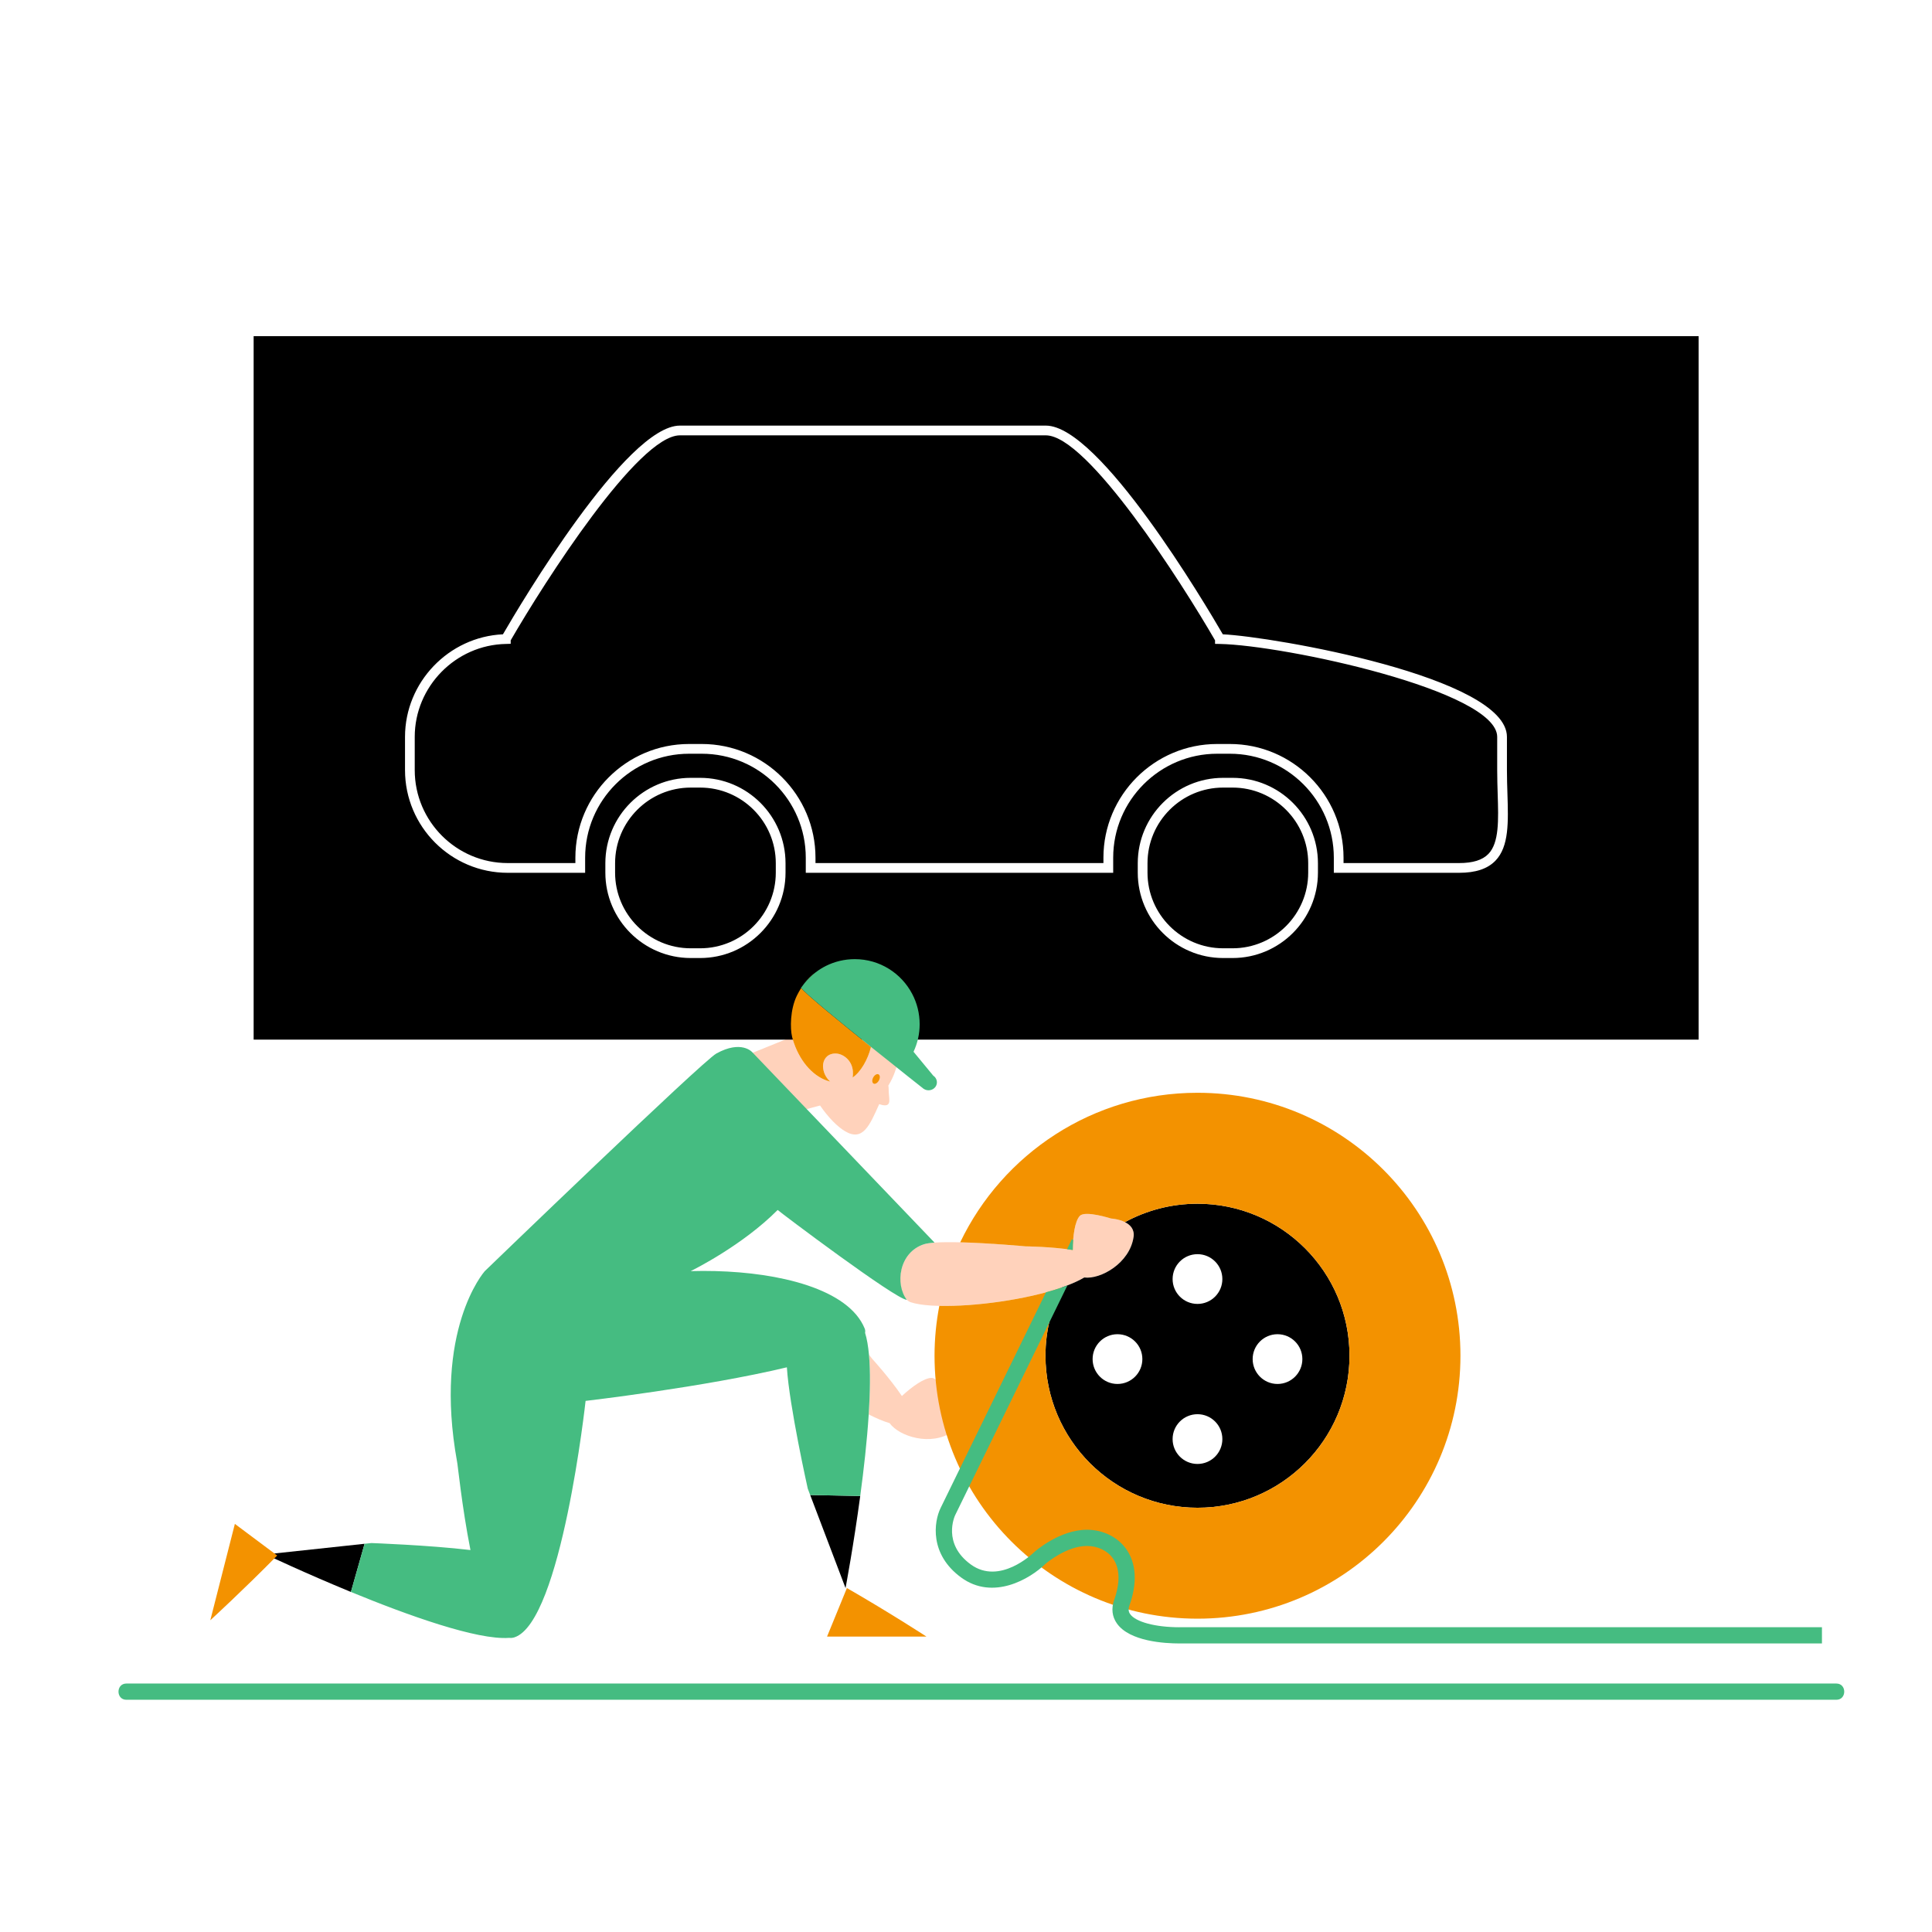 <?xml version="1.0" standalone="no"?>
<svg version="1.1" id="Layer_1_1_" xmlns="http://www.w3.org/2000/svg" xmlns:xlink="http://www.w3.org/1999/xlink" x="0px" y="0px" width="595.279px" height="595.279px" viewBox="0 0.001 595.279 595.279" enable-background="new 0 0.001 595.279 595.279" xml:space="preserve">
<path id="color_x5F_5" fill="#FFD2BB" d="M274.024,333.949c-0.108,0.181-0.209,0.363-0.313,0.545
	c0.066,0.351,0.104,0.711,0.099,1.084c-0.034,2.558,0.979,5.022-1.181,4.996c-0.482-0.008-1.088-0.144-1.729-0.373
	c-2.896,6.435-4.985,11.606-10.491,8.373c-2.455-1.441-5.271-4.37-7.729-7.944l-16.099,4.31l-11.085-17.964l18.56-7.513
	c0.008,0.035,0.016,0.077,0.024,0.111c0.17,0.66,0.37,1.3,0.59,1.93c0.5,1.452,1.142,2.822,1.87,4.063
	c0.011,0.028,0.029,0.06,0.05,0.09c1.54,2.63,3.512,4.718,5.672,6.069c1.058,0.681,2.158,1.17,3.278,1.46
	c0.09,0.028,0.17,0.049,0.26,0.068c-0.568-0.51-1.05-1.1-1.42-1.77c-0.39-0.702-0.648-1.482-0.75-2.313
	c-0.26-1.899,0.57-3.8,2.479-4.38c2.57-0.781,5.25,0.99,6.21,3.32c0.509,1.22,0.599,2.571,0.4,3.89
	c2.463-1.666,4.714-5.556,5.651-9.432c-4.729-3.802-9.681-7.821-13.646-11.129c4.87-2.973,10.64-3.468,15.299-0.732
	C277.27,314.964,279.059,325.368,274.024,333.949z M293.021,432.13c0,0-3.565-7.562-5.954-7.583
	c-2.287-0.021-6.125,2.746-9.18,5.592c-3.686-5.479-9.147-11.455-9.147-11.455s-0.368-0.477-1-1.281
	c0.466,5.115,0.364,11.526-0.075,18.402c2.307,1.186,4.486,2.117,6.439,2.69c2.943,4.099,12.76,7.252,19.486,2.602
	C297.994,438.051,293.021,432.13,293.021,432.13z M346.618,376.556c-1.97-0.983-4.29-1.11-4.29-1.11s-7.959-2.555-9.604-0.824
	c-1.188,1.25-1.821,4.229-2.063,7.406c-0.079,1.036-0.115,2.095-0.117,3.121c-0.579-0.093-1.173-0.176-1.771-0.254
	c-6.125-0.804-12.842-0.876-12.842-0.876s-10.943-1.019-20.076-1.243c-2.976-0.074-5.758-0.064-7.907,0.093
	c-1.394,0.104-2.53,0.263-3.271,0.505c-9.477,3.1-8.444,16.387-4.114,17.854c1.552,0.526,3.729,0.863,6.327,1.034
	c0.804,0.053,1.648,0.089,2.528,0.108c9.274,0.216,22.443-1.345,32.863-4.186c1.689-0.46,3.314-0.951,4.831-1.478
	c0-0.001,0.001-0.001,0.001-0.001c0.61-0.212,1.197-0.43,1.772-0.65c1.965-0.757,3.724-1.569,5.189-2.438
	c5.005,0.646,14.007-4.379,15.197-12.471C349.624,378.755,348.239,377.366,346.618,376.556z"></path>
<path id="color_x5F_3_1_" fill="#000000" d="M403.078,265.98v2.893c0,12.854-10.457,23.312-23.311,23.312h-2.892
	c-12.855,0-23.313-10.457-23.313-23.312v-2.893c0-12.854,10.458-23.313,23.313-23.313h2.892
	C392.621,242.668,403.078,253.125,403.078,265.98z M461.309,237.281v-10.24c0-14.244-65.743-28.256-85.461-28.629l-1.472-0.028
	v-1.086c-10.346-17.908-39.271-63.16-52.133-63.16h-112.76c-12.863,0-41.787,45.252-52.13,63.16v1.07l-1.473,0.043
	c-15.489,0.293-28.093,13.136-28.093,28.629v10.24c0,15.794,12.853,28.645,28.649,28.645h20.849v-1.651
	c0-19.319,15.717-35.036,35.036-35.036h3.908c19.318,0,35.037,15.717,35.037,35.036v1.651h88.719v-1.651
	c0-19.319,15.717-35.036,35.035-35.036h3.908c19.318,0,35.037,15.717,35.037,35.036v1.651h35.599c4.246,0,7.199-0.919,9.03-2.809
	c3.344-3.453,3.122-10.408,2.865-18.463C461.387,242.283,461.309,239.831,461.309,237.281z M215.723,242.668h-2.894
	c-12.853,0-23.31,10.458-23.31,23.313v2.893c0,12.854,10.457,23.312,23.31,23.312h2.894c12.854,0,23.311-10.457,23.311-23.312
	v-2.893C239.034,253.125,228.577,242.668,215.723,242.668z M523.368,103.584v216.748H78.15V103.584H523.368z M242.034,265.979
	c0-14.509-11.803-26.313-26.311-26.313h-2.894c-14.508,0-26.31,11.805-26.31,26.313v2.893c0,14.508,11.803,26.312,26.31,26.312
	h2.894c14.508,0,26.311-11.804,26.311-26.312V265.979z M406.078,265.979c0-14.509-11.803-26.313-26.311-26.313h-2.892
	c-14.509,0-26.313,11.805-26.313,26.313v2.893c0,14.508,11.804,26.312,26.313,26.312h2.892c14.508,0,26.311-11.804,26.311-26.312
	V265.979z M464.462,244.557c-0.075-2.348-0.152-4.775-0.152-7.277v-10.24c0-18.414-72.104-30.876-87.541-31.599
	c-5.382-9.283-37.993-64.305-54.523-64.305h-112.76c-16.531,0-49.135,55.016-54.521,64.304
	c-16.716,0.774-30.173,14.772-30.173,31.601v10.24c0,17.449,14.197,31.645,31.649,31.645h23.849v-4.651
	c0-17.664,14.371-32.036,32.036-32.036h3.908c17.665,0,32.037,14.371,32.037,32.036v4.651h94.719v-4.651
	c0-17.664,14.371-32.036,32.035-32.036h3.908c17.665,0,32.037,14.371,32.037,32.036v4.651h38.599c5.102,0,8.76-1.218,11.187-3.722
	C464.981,260.838,464.741,253.294,464.462,244.557z M368.969,435.739c-4.24,0-7.67,3.433-7.67,7.67c0,4.23,3.43,7.66,7.67,7.66
	c4.229,0,7.662-3.43,7.66-7.66C376.63,439.172,373.198,435.739,368.969,435.739z M344.309,411.092c-4.229,0-7.66,3.43-7.66,7.658
	c0,4.231,3.431,7.672,7.66,7.672c4.242,0,7.67-3.442,7.67-7.672C351.979,414.521,348.55,411.092,344.309,411.092z M368.969,386.43
	c-4.24,0-7.67,3.44-7.67,7.67c0,4.229,3.43,7.66,7.67,7.66c4.229,0,7.662-3.431,7.66-7.66
	C376.63,389.869,373.198,386.43,368.969,386.43z M393.62,411.092c-4.229,0-7.658,3.43-7.658,7.658c0,4.231,3.43,7.672,7.658,7.672
	c4.229,0,7.659-3.442,7.659-7.672C401.279,414.521,397.849,411.092,393.62,411.092z M415.8,417.719
	c0,25.87-20.972,46.84-46.83,46.84c-25.87,0-46.84-20.97-46.84-46.84c0-7.558,1.802-14.691,4.983-21.013
	c0-0.001,0.002-0.001,0.002-0.001c0.609-0.212,1.196-0.43,1.771-0.65c1.965-0.757,3.724-1.569,5.189-2.438
	c5.005,0.646,14.007-4.379,15.197-12.471c0.351-2.392-1.034-3.78-2.655-4.59l0,0c6.643-3.613,14.257-5.667,22.352-5.667
	C394.83,370.889,415.802,391.859,415.8,417.719z M260.524,489.304c0,0,0.002-0.005,0.006-0.021
	c0.111-0.607,2.477-13.152,4.521-28.344l-15.422-0.309L260.524,489.304z M81.832,478.936c0,0,0.004,0.004,0.019,0.013
	c0.563,0.263,12.1,5.729,26.273,11.558l4.206-14.844L81.832,478.936z"></path>
<path id="color_x5F_2" fill="#f39200" d="M247.761,303.081c0.965-1.29,2.126-2.51,3.541-3.482
	C249.984,300.607,248.796,301.78,247.761,303.081z M368.968,336.702c-32.23,0-60.063,18.822-73.112,46.074
	c9.133,0.226,20.076,1.243,20.076,1.243s8.093,0.085,14.61,1.13c0.007-4.174,0.606-8.869,2.183-10.527
	c1.646-1.729,9.604,0.824,9.604,0.824s2.32,0.127,4.29,1.11c6.644-3.613,14.258-5.667,22.353-5.667
	c25.858,0,46.83,20.97,46.83,46.83c0.001,25.871-20.971,46.84-46.83,46.84c-25.87,0-46.84-20.97-46.84-46.84
	c0-7.559,1.802-14.691,4.982-21.014c-10.868,3.771-26.917,5.913-37.696,5.663c-0.955,4.974-1.472,10.103-1.472,15.354
	c0,44.747,36.274,81.021,81.021,81.021s81.021-36.272,81.021-81.021S413.714,336.702,368.968,336.702z M270.706,331.041
	c-0.477-0.271-1.209,0.142-1.639,0.915c-0.434,0.777-0.395,1.627,0.077,1.896c0.477,0.271,1.206-0.145,1.639-0.916
	C271.217,332.161,271.177,331.309,270.706,331.041z M254.825,504.265h30.607c0,0,0.045,0.012,0.032,0
	c-0.521-0.333-11.229-7.311-24.517-14.961L254.825,504.265z M72.366,469.534l-7.557,29.658c0,0-0.026,0.041-0.011,0.035
	c0.452-0.422,9.854-9.03,20.617-19.942L72.366,469.534z M254.725,311.441c-4.298-3.586-7.438-6.334-7.863-7.05
	c-0.495,0.781-0.93,1.567-1.302,2.32c-2.159,4.378-2.121,10.236-1.505,12.749c0.009,0.035,0.017,0.077,0.024,0.111
	c0.17,0.66,0.37,1.3,0.59,1.93c0.5,1.451,1.142,2.821,1.87,4.063c0.011,0.028,0.029,0.06,0.05,0.09
	c1.54,2.63,3.512,4.719,5.672,6.069c1.059,0.681,2.158,1.17,3.278,1.46c0.09,0.028,0.17,0.05,0.26,0.068
	c-0.568-0.51-1.05-1.1-1.42-1.77c-0.39-0.701-0.648-1.481-0.75-2.313c-0.26-1.898,0.57-3.8,2.479-4.38
	c2.57-0.781,5.25,0.99,6.21,3.32c0.51,1.22,0.6,2.57,0.399,3.89c2.464-1.666,4.715-5.556,5.652-9.432
	C263.643,318.768,258.691,314.749,254.725,311.441z"></path>
<path id="color_x5F_1" fill="#45bc81" d="M247.762,303.082c-0.322,0.433-0.621,0.87-0.9,1.311c-0.082-0.139-0.069-0.204,0.062-0.184
	C247.189,303.822,247.471,303.448,247.762,303.082z M231.772,324.192c0,0-3.318-3.86-11.049,0.412
	c-4.369,2.414-71.378,67.077-71.378,67.077c-0.208,0.258-15.873,18.125-8.498,58.808c0.122,0.084,1.431,13.6,4.108,27.107
	c-12.795-1.521-30.54-2.156-30.54-2.156l-2.088,0.223l-4.206,14.844c17.457,7.174,38.912,14.896,48.775,14.144
	c0.526,0.066,1.07,0.016,1.627-0.168c14.455-4.772,21.906-72.844,21.906-72.844s36.525-4.24,62.018-10.348
	c0.738,11.926,6.438,37.38,6.438,37.38l0.741,1.965l15.422,0.309c1.092-8.099,2.093-16.947,2.615-25.14
	c0.439-6.876,0.541-13.287,0.075-18.402c-0.239-2.623-0.626-4.906-1.195-6.732c0.085-0.446,0.058-0.896-0.128-1.346
	c-2.465-6.024-8.967-10.368-17.529-13.25c-2.18-0.733-4.489-1.372-6.904-1.919c-8.888-2.014-19.148-2.793-29.179-2.503
	c1.045-0.514,15.985-7.953,26.807-18.844c0.582,0.599,36.527,27.688,39.8,27.688c-3.646-4.729-2.488-14.586,5.264-17.12
	c0.741-0.242,1.879-0.401,3.271-0.505c0.001-0.001,0-0.003,0-0.003L231.772,324.192z M287.537,331.411l-6.063-7.344
	c1.204-2.578,1.885-5.448,1.885-8.478c0-3.365-0.822-6.534-2.282-9.317c-3.337-6.392-10.01-10.746-17.702-10.746
	c-3.171,0-6.179,0.74-8.845,2.063c-1.143,0.566-2.222,1.242-3.227,2.011c-1.319,1.009-2.508,2.182-3.541,3.482
	c-0.323,0.433-0.622,0.869-0.9,1.311c0.818,1.377,11.657,10.257,21.51,18.179c8.475,6.813,16.214,12.912,16.214,12.912
	c1.192,0.791,2.82,0.52,3.635-0.604C289.034,333.754,288.73,332.202,287.537,331.411z M330.66,382.028l-0.393-0.192l-1.495,3.061
	c0.598,0.078,1.19,0.161,1.77,0.254C330.545,384.123,330.581,383.064,330.66,382.028z M363.368,501.379
	c-7.355,0-13.446-1.625-15.154-4.045c-0.36-0.51-0.709-1.273-0.211-2.679c3.109-8.768,1.184-14.269-0.98-17.34
	c-2.631-3.731-7.148-5.966-12.086-5.976c-0.011,0-0.021,0-0.033,0c-8.378,0-15.879,6.569-16.193,6.851l-0.093,0.086
	c-0.431,0.42-10.641,10.22-19.505,3.756c-8.838-6.444-4.965-14.861-4.8-15.209l34.573-70.768c-0.575,0.222-1.162,0.438-1.771,0.65
	c-1.517,0.526-3.143,1.019-4.833,1.479l-32.458,66.438c-2.104,4.284-3.487,14.279,6.343,21.448
	c9.801,7.152,21.188,0.43,25.898-4.172c0.548-0.469,6.646-5.56,12.84-5.56c0.008,0,0.017,0,0.023,0
	c3.316,0.007,6.312,1.447,8.009,3.855c2.129,3.021,2.251,7.442,0.354,12.787c-0.934,2.633-0.644,5.135,0.841,7.235
	c3.926,5.559,14.763,6.158,19.238,6.158h198v-5H363.368V501.379z M38.93,523.726c133.054,0,266.105,0,399.161,0
	c42.577,0,85.152,0,127.729,0c3.227,0,3.227-5,0-5c-133.054,0-266.106,0-399.16,0c-42.578,0-85.155,0-127.73,0
	C35.706,518.726,35.706,523.726,38.93,523.726L38.93,523.726z"></path>
</svg>